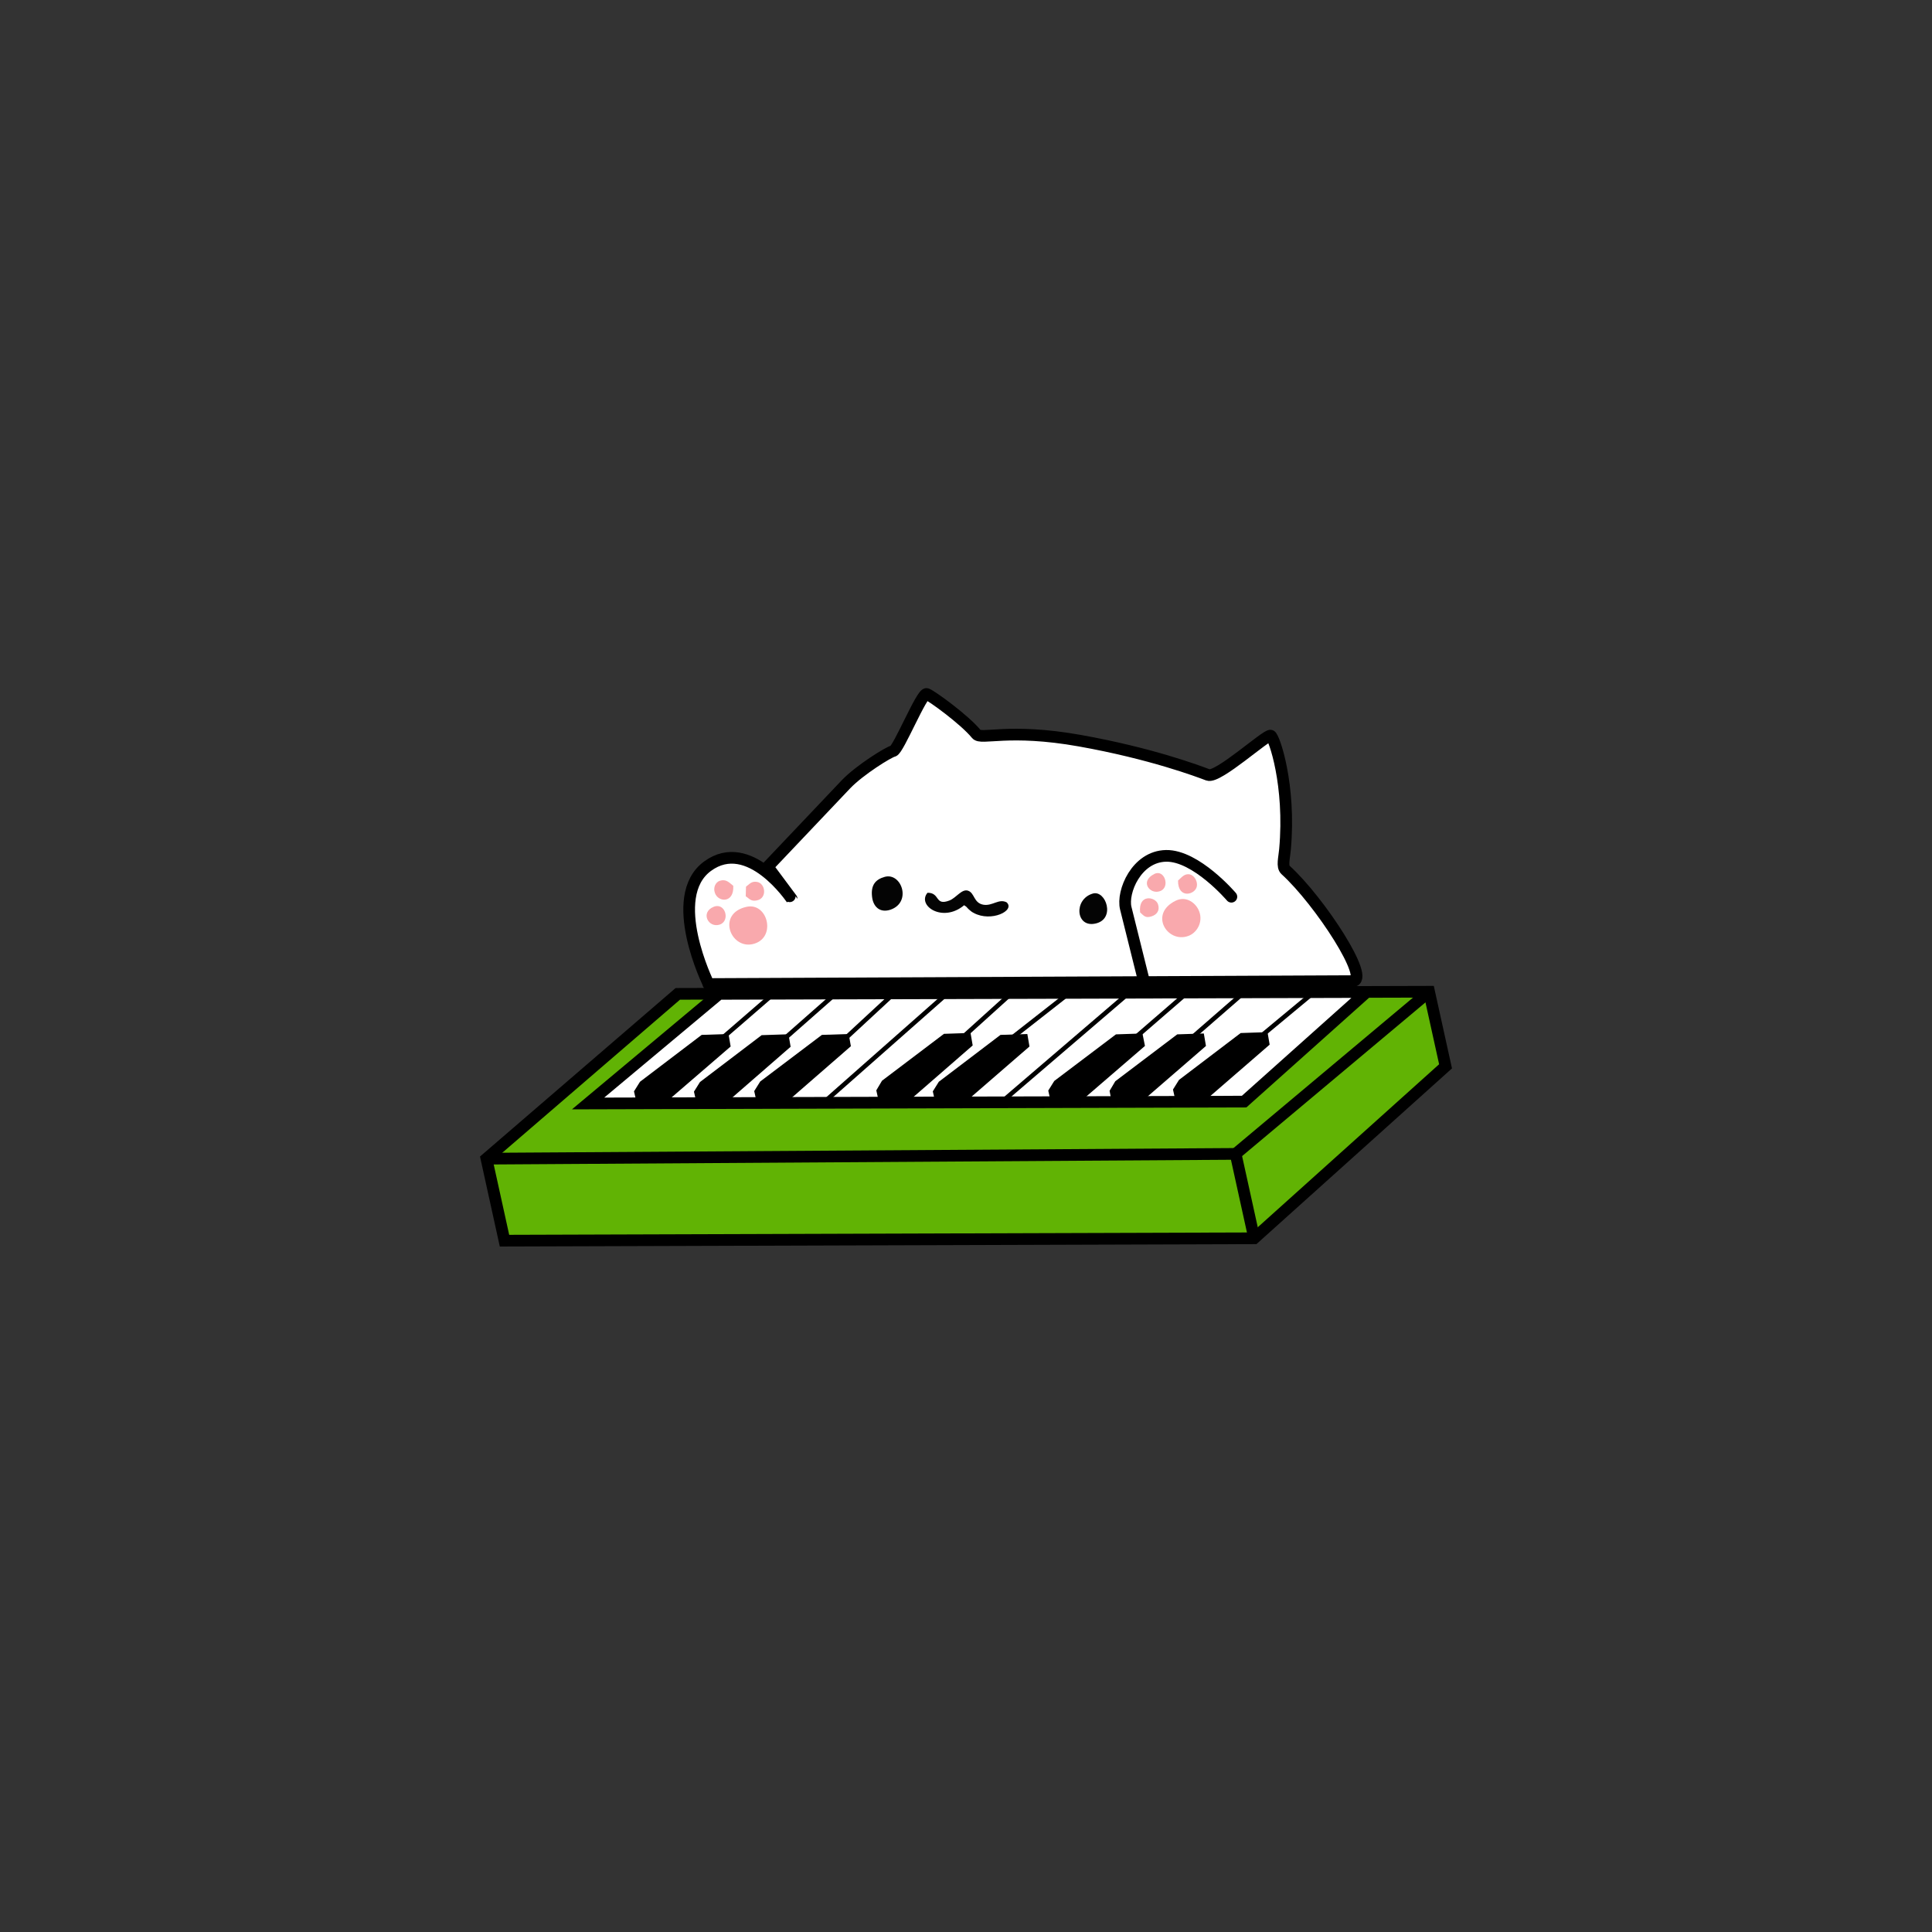 <?xml version="1.0" encoding="UTF-8"?>
<!DOCTYPE svg PUBLIC "-//W3C//DTD SVG 1.1//EN" "http://www.w3.org/Graphics/SVG/1.1/DTD/svg11.dtd">
<!-- Creator: CorelDRAW 2020 (64-Bit) -->
<svg xmlns="http://www.w3.org/2000/svg" xml:space="preserve" width="33.161mm" height="33.161mm" version="1.1"
     style="shape-rendering:geometricPrecision; text-rendering:geometricPrecision; image-rendering:optimizeQuality; fill-rule:evenodd; clip-rule:evenodd"
     viewBox="0 0 72.8 72.8"
>
 <rect x="0" y="0" width="72.8" height="72.8" fill="#333333" stroke="none"/>
 <defs>
  <style type="text/css">
   <![CDATA[
    .str0 {stroke:black;stroke-width:0.44;stroke-miterlimit:22.926}
    .str1 {stroke:black;stroke-width:0.17;stroke-miterlimit:22.926}
    .str3 {stroke:black;stroke-width:0.44;stroke-linecap:round;stroke-miterlimit:22.926}
    .str2 {stroke:black;stroke-width:0.44;stroke-linecap:round;stroke-linejoin:round;stroke-miterlimit:22.926}
    .fil0 {fill:none}
    .fil3 {fill:black}
    .fil5 {fill:#040404}
    .fil1 {fill:#61B304}
    .fil4 {fill:#F9A9AD}
    .fil2 {fill:white}
   ]]>
  </style>
 </defs>
 <g id="close">
  <rect class="fil0" x="-0" y="-0" width="72.8" height="72.8"/>
  <polygon class="fil1 str0" points="53.85,37.37 25.54,37.45 18.33,43.66 19.01,46.75 47.26,46.66 54.47,40.18 "/>
  <polyline class="fil0 str0" points="18.33,43.66 46.56,43.48 47.26,46.66 "/>
  <line class="fil0 str0" x1="46.56" y1="43.48" x2="53.85" y2= "37.37" />
  <polygon class="fil2 str0" points="51.5,37.38 27.1,37.45 22.16,41.58 46.88,41.51 "/>
  <polygon class="fil3 str1" points="26.47,39.08 27.38,39.05 27.44,39.4 25.12,41.4 24.04,41.4 23.98,41.14 24.18,40.82 "/>
  <polygon class="fil3 str1" points="28.73,39.09 29.64,39.06 29.7,39.41 27.39,41.42 26.3,41.42 26.24,41.15 26.44,40.83 "/>
  <polygon class="fil3 str1" points="31,39.08 31.91,39.05 31.97,39.39 29.66,41.4 28.57,41.4 28.51,41.13 28.71,40.81 "/>
  <polygon class="fil3 str1" points="35.6,39.04 36.5,39.01 36.56,39.36 34.25,41.37 33.17,41.37 33.11,41.1 33.3,40.78 "/>
  <polygon class="fil3 str1" points="37.73,39.08 38.64,39.05 38.7,39.4 36.38,41.41 35.3,41.41 35.24,41.14 35.44,40.82 "/>
  <polygon class="fil3 str1" points="42.08,39.06 42.98,39.03 43.05,39.38 40.73,41.38 39.65,41.38 39.59,41.11 39.79,40.79 "/>
  <polygon class="fil3 str1" points="44.39,39.06 45.29,39.03 45.35,39.38 43.04,41.38 41.95,41.38 41.9,41.12 42.09,40.8 "/>
  <polygon class="fil3 str1" points="46.78,39.01 47.69,38.98 47.75,39.33 45.43,41.34 44.35,41.34 44.29,41.07 44.49,40.75 "/>
  <line class="fil0 str1" x1="27.19" y1="39.14" x2="29.05" y2= "37.53" />
  <line class="fil0 str1" x1="29.49" y1="39.2" x2="31.5" y2= "37.43" />
  <line class="fil0 str1" x1="31.68" y1="39.29" x2="33.57" y2= "37.54" />
  <line class="fil0 str1" x1="31.03" y1="41.55" x2="35.71" y2= "37.42" />
  <line class="fil0 str1" x1="38.12" y1="37.42" x2="35.94" y2= "39.39" />
  <line class="fil0 str1" x1="40.3" y1="37.41" x2="38.18" y2= "39.07" />
  <line class="fil0 str1" x1="42.45" y1="37.49" x2="37.84" y2= "41.44" />
  <line class="fil0 str1" x1="44.74" y1="37.4" x2="42.5" y2= "39.34" />
  <line class="fil0 str1" x1="46.88" y1="37.39" x2="44.64" y2= "39.34" />
  <line class="fil0 str1" x1="49.52" y1="37.38" x2="47.16" y2= "39.34" />
  <g id="_2151802898400">
   <path class="fil2 str2" d="M26.7 37.08c0,0 -1.62,-3.28 -0.04,-4.44 1.58,-1.16 3.17,1.24 3.17,1.23l-0.9 -1.21 2.95 -3.11c0.52,-0.54 1.6,-1.21 1.78,-1.25 0.19,-0.04 1.08,-2.22 1.26,-2.15 0.19,0.07 1.43,0.97 1.87,1.51 0.18,0.23 1.21,-0.23 3.9,0.25 2.69,0.48 4.46,1.15 4.83,1.29 0.37,0.14 2.21,-1.54 2.36,-1.48 0.13,0.05 0.76,1.87 0.54,4.29 -0.03,0.33 -0.12,0.64 0.02,0.77 1.29,1.17 3.25,4.19 2.52,4.19l-24.27 0.11z"/>
   <path class="fil0 str3" d="M43.11 36.99l-0.69 -2.77c-0.15,-0.61 0.4,-1.95 1.52,-1.97 1.13,-0.02 2.46,1.54 2.46,1.54"/>
   <path class="fil4" d="M28.13 34.17c-1.12,0.25 -0.62,1.57 0.21,1.41 0.94,-0.19 0.61,-1.59 -0.21,-1.41z"/>
   <path class="fil4" d="M44.3 33.94c-1.02,0.5 -0.31,1.61 0.47,1.33 0.32,-0.11 0.57,-0.51 0.42,-0.92 -0.11,-0.31 -0.48,-0.61 -0.89,-0.41z"/>
   <path class="fil5" d="M34.95 33.64c-0.41,0.48 0.57,1.15 1.38,0.47 0.15,0.1 0.06,0.05 0.18,0.16 0.06,0.05 0.1,0.09 0.18,0.13 0.66,0.36 1.58,-0.09 1.24,-0.4 -0.3,-0.15 -0.53,0.15 -0.88,0.09 -0.37,-0.07 -0.32,-0.45 -0.58,-0.53 -0.23,-0.07 -0.44,0.27 -0.69,0.37 -0.57,0.22 -0.34,-0.3 -0.84,-0.29z"/>
   <path class="fil5" d="M33.34 33.04c-0.36,0.1 -0.53,0.32 -0.48,0.75 0.04,0.37 0.29,0.62 0.69,0.49 0.82,-0.28 0.42,-1.41 -0.21,-1.24z"/>
   <path class="fil5" d="M41.18 33.67c-0.73,0.21 -0.65,1.3 0.1,1.13 0.77,-0.17 0.39,-1.27 -0.1,-1.13z"/>
   <path class="fil4" d="M27.62 33.37c-0.14,-0.11 -0.26,-0.26 -0.5,-0.18 -0.15,0.05 -0.26,0.25 -0.18,0.46 0.12,0.35 0.73,0.4 0.69,-0.28z"/>
   <path class="fil4" d="M26.89 34.17c-0.51,0.21 -0.2,0.81 0.23,0.67 0.41,-0.14 0.21,-0.85 -0.23,-0.67z"/>
   <path class="fil4" d="M44.39 33.18c-0.01,0.71 0.66,0.54 0.71,0.21 0.03,-0.19 -0.1,-0.4 -0.26,-0.44 -0.21,-0.05 -0.33,0.13 -0.45,0.23z"/>
   <path class="fil4" d="M28.11 33.41l-0.01 0.36c0.14,0.1 0.2,0.2 0.41,0.16 0.41,-0.07 0.34,-0.65 0.01,-0.7 -0.21,-0.03 -0.27,0.08 -0.41,0.18z"/>
   <path class="fil4" d="M42.96 34.38c0.13,0.11 0.19,0.23 0.43,0.15 0.19,-0.06 0.33,-0.21 0.24,-0.47 -0.1,-0.27 -0.74,-0.39 -0.67,0.32z"/>
   <path class="fil4" d="M43.5 32.93c-0.57,0.28 -0.17,0.79 0.21,0.65 0.4,-0.14 0.17,-0.84 -0.21,-0.65z"/>
  </g>
 </g>
</svg>
